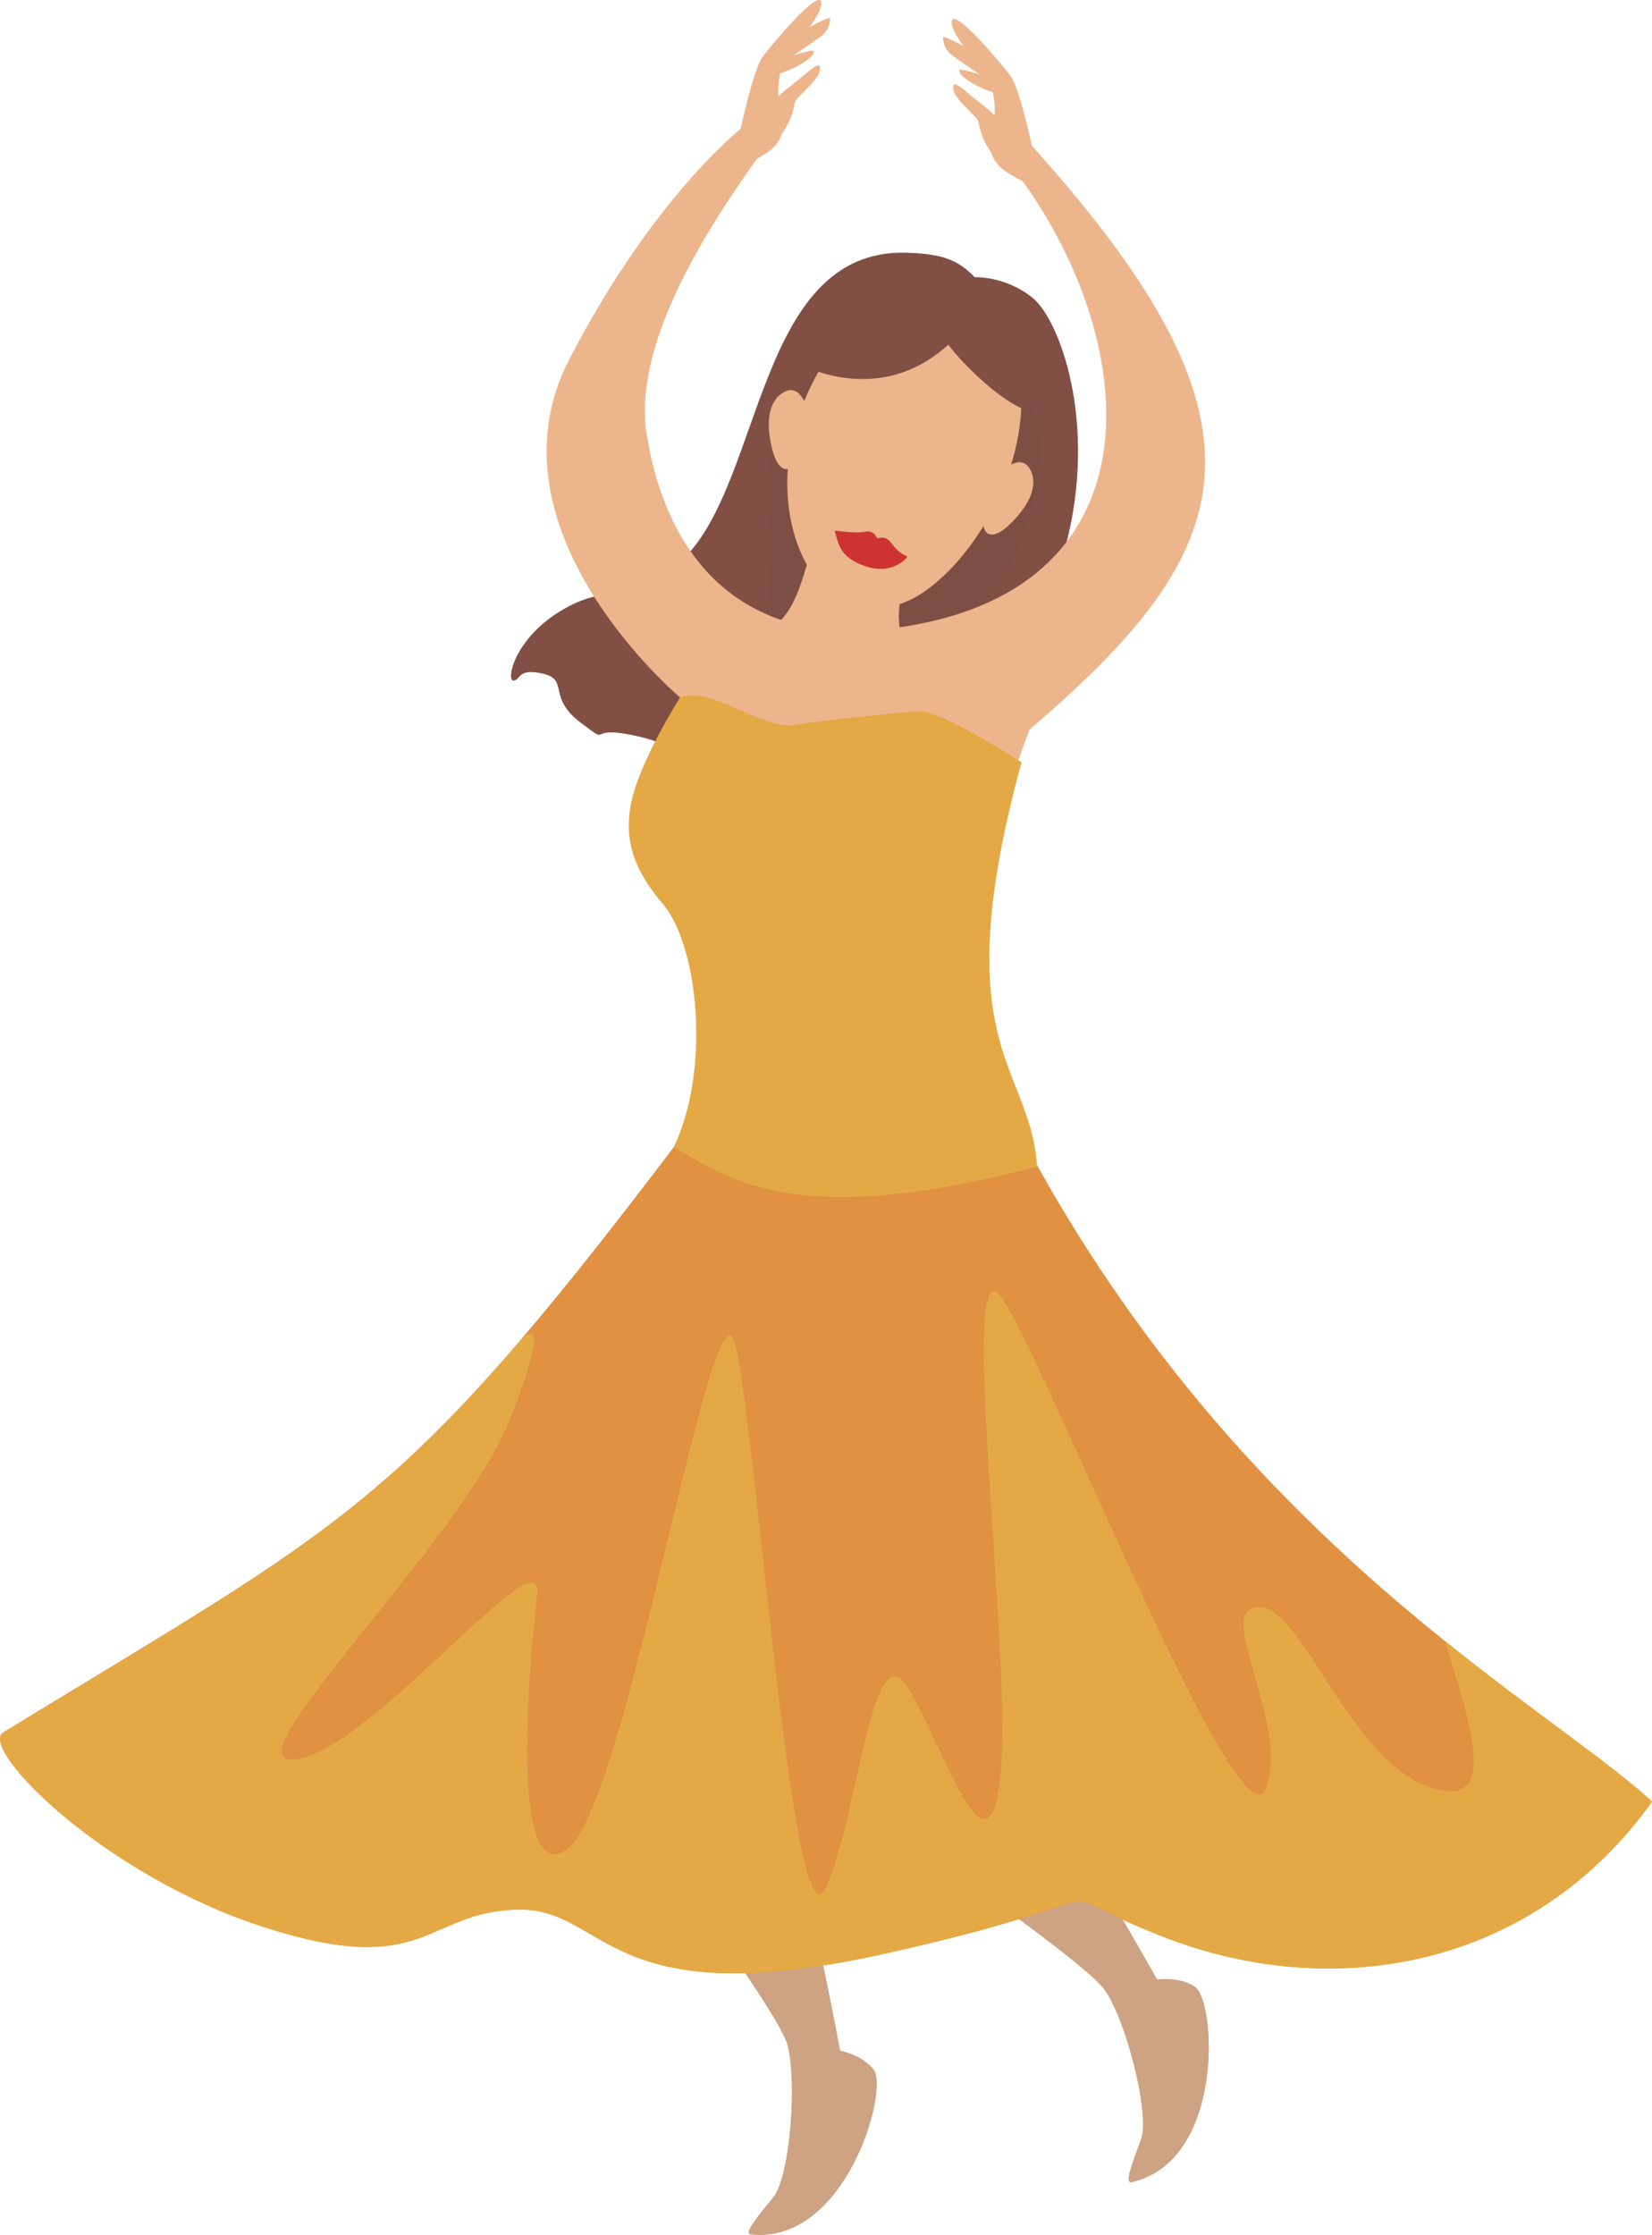 <?xml version="1.0" encoding="UTF-8"?>
<!DOCTYPE svg PUBLIC "-//W3C//DTD SVG 1.1//EN" "http://www.w3.org/Graphics/SVG/1.1/DTD/svg11.dtd">
<!-- Creator: CorelDRAW -->
<svg xmlns="http://www.w3.org/2000/svg" xml:space="preserve" width="68.12mm" height="92.118mm" style="shape-rendering:geometricPrecision; text-rendering:geometricPrecision; image-rendering:optimizeQuality; fill-rule:evenodd; clip-rule:evenodd"
viewBox="0 0 12.061 16.31"
 xmlns:xlink="http://www.w3.org/1999/xlink">
 <defs>
  <style type="text/css">
   <![CDATA[
    .fil8 {fill:#252226}
    .fil1 {fill:#7D4E43}
    .fil0 {fill:#824F44}
    .fil9 {fill:#CD3431}
    .fil4 {fill:#CDA384}
    .fil7 {fill:#D3897B}
    .fil3 {fill:#E48E71}
    .fil5 {fill:#E4A945}
    .fil2 {fill:#EDB58C}
    .fil6 {fill:#E09142}
   ]]>
  </style>
 </defs>
 <g id="图层_x0020_1">
  <path class="fil0" d="M6.671 1.847c-1.154,-0.088 -1.089,1.681 -1.694,2.243 -0.389,0.361 -0.494,0.144 -0.861,0.355 -0.367,0.211 -0.422,0.528 -0.367,0.522 0.056,-0.006 0.028,-0.094 0.217,-0.05 0.189,0.044 0.028,0.172 0.272,0.356 0.244,0.183 0.022,0.017 0.389,0.094 0.367,0.078 0.156,0.128 0.628,0.35 0.472,0.222 0.786,0.18 1.522,-0.056 0.736,-0.235 0.772,-0.794 1.005,-1.683 0.233,-0.889 -0.044,-1.644 -0.244,-1.805 -0.2,-0.161 -0.422,-0.15 -0.422,-0.15 -0.13,-0.137 -0.252,-0.163 -0.444,-0.177z"/>
  <path class="fil1" d="M7.158 2.515c0.138,0.103 0.385,0.34 0.422,0.619 0.109,0.824 -0.617,1.837 -1.45,2.033 -0.683,0.161 -1.386,0.219 -1.193,0.004 0.598,-0.666 0.651,-0.298 0.693,-1.143 0.011,-0.222 -0.105,-0.396 0.01,-0.745 0.114,-0.349 0.302,-0.581 0.335,-0.57 0.033,0.01 1.184,-0.198 1.184,-0.198z"/>
  <path class="fil2" d="M7.282 3.464c0.039,-0.035 0.175,-0.163 0.241,-0.034 0.066,0.129 -0.032,0.283 -0.151,0.397 -0.12,0.115 -0.186,0.084 -0.195,-0.004 -0.008,-0.089 0.104,-0.359 0.104,-0.359z"/>
  <path class="fil2" d="M5.906 3.021c-0.015,-0.05 -0.064,-0.231 -0.188,-0.156 -0.124,0.075 -0.121,0.257 -0.079,0.418 0.042,0.16 0.114,0.169 0.168,0.098 0.054,-0.071 0.099,-0.36 0.099,-0.36z"/>
  <path class="fil4" d="M5.212 9.375c0,0 -0.946,1.389 -1.175,2.075 -0.229,0.687 0.198,1.251 0.366,1.496 0.168,0.244 1.267,1.709 1.343,1.969 0.076,0.259 0.023,0.965 -0.099,1.118 -0.122,0.153 -0.222,0.269 -0.164,0.275 0.694,0.07 1.009,-1.057 0.894,-1.204 -0.084,-0.107 -0.244,-0.137 -0.244,-0.137 0,0 -0.256,-1.406 -0.485,-2.009 -0.229,-0.603 -0.534,-1.03 -0.534,-1.03 0,-3.54112e-005 0.74,-1.015 0.992,-1.435 0.252,-0.42 0.359,-0.641 0.359,-0.641l-1.251 -0.477z"/>
  <path class="fil4" d="M5.78 9.448c0,0 -0.45,1.619 -0.446,2.343 0.004,0.724 0.59,1.121 0.827,1.299 0.237,0.177 1.749,1.212 1.904,1.433 0.156,0.221 0.332,0.907 0.265,1.09 -0.067,0.184 -0.124,0.326 -0.067,0.313 0.68,-0.157 0.616,-1.325 0.459,-1.427 -0.114,-0.074 -0.275,-0.052 -0.275,-0.052 0,0 -0.694,-1.249 -1.105,-1.746 -0.41,-0.497 -0.837,-0.804 -0.837,-0.804 0,-1.77056e-005 0.375,-1.199 0.478,-1.677 0.104,-0.478 0.134,-0.722 0.134,-0.722l-1.338 -0.05z"/>
  <path class="fil2" d="M4.721 3.169c-0.133,-0.833 0.8,-1.972 0.867,-2.105 0.067,-0.133 -0.122,-0.172 -0.122,-0.172 1.77056e-005,0 -0.667,0.489 -1.311,1.733 -0.644,1.244 0.811,2.466 0.811,2.466 0,-1.77056e-005 -0.183,0.505 -0.239,0.816 -0.056,0.311 0.089,0.489 0.256,0.689 0.596,0.684 0.396,1.362 0.112,1.871 0.144,0.111 2.315,0.29 2.482,0.045 -0.349,-0.881 -0.639,-1.663 -0.061,-3.187 1.557,-1.329 1.878,-2.235 -0.062,-4.348l-0.122 0.169c0.936,1.144 1.235,3.013 -0.578,3.399 -0.168,0.036 -0.322,0.053 -0.461,0.058 -0.897,0.032 -1.427,-0.53 -1.572,-1.435z"/>
  <path class="fil5" d="M4.965 5.091c0,0 -0.306,0.478 -0.361,0.789 -0.056,0.311 0.072,0.522 0.239,0.722 0.273,0.328 0.351,1.307 0.034,1.849 1.36,0.466 2.361,0.952 2.594,0.755 0.44,-1.489 -0.721,-1.051 -0.013,-3.643 0,-3.54112e-005 -0.593,-0.383 -0.748,-0.372 -0.156,0.011 -0.683,0.061 -0.911,0.1 -0.228,0.039 -0.611,-0.289 -0.833,-0.2z"/>
  <path class="fil6" d="M7.576 8.512c1.558,2.794 3.71,3.927 4.485,4.636 -0.867,1.213 -2.319,1.476 -3.574,0.985 -1.022,-0.4 -0.045,-0.311 -2.066,0.133 -2.022,0.444 -1.989,-0.352 -2.655,-0.33 -0.666,0.022 -0.655,0.507 -1.833,0.13 -1.178,-0.378 -2.088,-1.303 -1.911,-1.422 2.536,-1.549 2.896,-1.634 4.897,-4.272 0.422,0.242 0.905,0.604 2.657,0.14z"/>
  <path class="fil2" d="M6.708 3.997c-0.36,0.709 0.067,0.839 0.011,0.855 -0.056,0.017 -0.533,0.139 -0.872,0.011 -0.339,-0.128 -0.267,-0.222 -0.267,-0.222 0.208,-0.176 0.238,-0.241 0.383,-0.778l0.744 0.133z"/>
  <path class="fil2" d="M6.744 4.321c-0.18,0.125 -0.431,0.167 -0.595,0.072 -0.377,-0.22 -0.506,-0.844 -0.311,-1.38 0.269,-0.74 0.9,-1.193 1.333,-0.802 0.595,0.538 0.17,1.696 -0.427,2.11z"/>
  <path class="fil0" d="M7.173 2.096c0,0 0.178,0.078 -0.306,0.467 -0.483,0.389 -1.016,0.1 -1.016,0.1 0,0 0.355,-0.528 0.622,-0.628 0.267,-0.1 0.7,0.061 0.7,0.061z"/>
  <path class="fil0" d="M6.812 2.196c0,0 -0.072,0.144 0.228,0.455 0.3,0.311 0.461,0.344 0.461,0.344 0,0 0.039,-0.568 -0.033,-0.739 -0.073,-0.171 -0.328,-0.193 -0.403,-0.221 -0.075,-0.028 -0.253,0.16 -0.253,0.16z"/>
  <path class="fil9" d="M6.404 3.929c-0.001,0 -0.021,-0.06 -0.081,-0.049 -0.103,0.019 -0.233,-0.017 -0.228,-0.002 0.03,0.104 0.04,0.189 0.219,0.253 0.203,0.073 0.316,-0.067 0.309,-0.07 -0.129,-0.054 -0.108,-0.163 -0.219,-0.132z"/>
  <path class="fil2" d="M5.592 0.846c0.069,-0.122 0.056,-0.122 0.192,-0.228 0.136,-0.106 0.208,-0.189 0.203,-0.111 -0.006,0.078 -0.172,0.2 -0.183,0.239 -0.011,0.039 -0.013,0.111 -0.096,0.231 -0.082,0.119 -0.174,0.175 -0.174,0.091 0,-0.083 0.058,-0.222 0.058,-0.222z"/>
  <path class="fil2" d="M5.667 0.351c0.036,-0.044 0.392,-0.244 0.394,-0.217 0.003,0.028 -0.014,0.083 -0.05,0.117 -0.036,0.033 -0.364,0.258 -0.356,0.23 0.008,-0.028 0.011,-0.131 0.011,-0.131z"/>
  <path class="fil2" d="M5.631 0.449c0.03,0.003 0.314,-0.103 0.311,-0.075 -0.003,0.028 -0.017,0.044 -0.094,0.094 -0.078,0.05 -0.231,0.092 -0.231,0.092l0.014 -0.111z"/>
  <path class="fil2" d="M5.285 1.269c0.044,-0.056 0.07,-0.08 0.099,-0.22 0.029,-0.141 0.118,-0.546 0.184,-0.635 0.067,-0.089 0.405,-0.494 0.428,-0.4 0.022,0.094 -0.271,0.412 -0.271,0.412 1.77056e-005,-1.77056e-005 -0.064,0.183 -0.036,0.308 0.028,0.125 0.056,0.244 -0.039,0.339 -0.094,0.094 -0.365,0.196 -0.365,0.196z"/>
  <path class="fil2" d="M7.354 0.985c-0.069,-0.122 -0.056,-0.122 -0.192,-0.228 -0.136,-0.106 -0.208,-0.189 -0.203,-0.111 0.005,0.078 0.172,0.2 0.183,0.239 0.011,0.039 0.013,0.111 0.096,0.231 0.082,0.119 0.174,0.175 0.174,0.091 0,-0.083 -0.058,-0.222 -0.058,-0.222z"/>
  <path class="fil2" d="M7.279 0.49c-0.036,-0.044 -0.392,-0.244 -0.394,-0.217 -0.003,0.028 0.014,0.083 0.05,0.117 0.036,0.033 0.364,0.258 0.355,0.23 -0.008,-0.028 -0.011,-0.131 -0.011,-0.131z"/>
  <path class="fil2" d="M7.315 0.588c-0.03,0.003 -0.314,-0.103 -0.311,-0.075 0.003,0.028 0.017,0.044 0.094,0.094 0.078,0.05 0.231,0.092 0.231,0.092l-0.014 -0.111z"/>
  <path class="fil2" d="M7.66 1.408c-0.044,-0.056 -0.07,-0.08 -0.099,-0.22 -0.029,-0.141 -0.117,-0.546 -0.184,-0.635 -0.067,-0.089 -0.406,-0.494 -0.428,-0.4 -0.022,0.094 0.271,0.412 0.271,0.412 0,0 0.064,0.183 0.036,0.308 -0.028,0.125 -0.056,0.244 0.039,0.339 0.094,0.094 0.365,0.196 0.365,0.196z"/>
  <path class="fil5" d="M9.241 13.05c-0.178,0.489 -1.555,-2.988 -1.911,-3.555 -0.328,-0.522 -0.004,2.072 -0.012,3.176 -0.001,0.094 -0.004,0.176 -0.01,0.246 -0.078,0.889 -0.389,-0.089 -0.666,-0.578 -0.194,-0.342 -0.296,0.231 -0.424,0.792 -0.055,0.24 -0.114,0.478 -0.187,0.641 -0.1,0.224 -0.205,-0.307 -0.303,-1.051 -0.058,-0.436 -0.114,-0.946 -0.166,-1.419 -0.025,-0.227 -0.049,-0.446 -0.072,-0.645 -0.046,-0.398 -0.088,-0.715 -0.125,-0.851 -0.125,-0.474 -0.562,2.005 -0.952,3.151 -0.094,0.277 -0.186,0.476 -0.27,0.537 -0.431,0.313 -0.278,-1.378 -0.222,-1.855 0.056,-0.478 -1.2,1.122 -1.755,1.2 -0.556,0.078 1.2,-1.578 1.555,-2.477 0.355,-0.9 0.071,-0.57 0.071,-0.57 -1.139,1.328 -1.793,1.647 -3.769,2.853 -0.177,0.119 0.733,1.044 1.911,1.422 1.178,0.378 1.166,-0.107 1.833,-0.13 0.535,-0.018 0.619,0.491 1.675,0.464 0.164,-0.004 0.352,-0.022 0.569,-0.056 0.127,-0.02 0.264,-0.046 0.411,-0.078 0.495,-0.109 0.81,-0.196 1.019,-0.261 0.542,-0.167 0.367,-0.177 0.757,0.004 0.074,0.034 0.168,0.075 0.29,0.123 1.255,0.491 2.708,0.228 3.574,-0.985 -0.318,-0.291 -0.868,-0.654 -1.514,-1.173 0.174,0.557 0.365,1.132 0.016,1.097 -0.667,-0.067 -1.044,-1.366 -1.378,-1.344 -0.333,0.022 0.233,0.833 0.056,1.322z"/>
  <path class="fil4" d="M6.008 15.177c0.044,0.106 0.178,0.3 0.056,0.622 -0.067,0.176 -0.292,0.37 -0.509,0.511 0.644,-0.011 0.934,-1.065 0.822,-1.207 -0.084,-0.107 -0.244,-0.137 -0.244,-0.137 3.54112e-005,0 -0.049,-0.268 -0.123,-0.621 -0.123,0.019 -0.237,0.033 -0.343,0.043 0.116,0.267 0.31,0.716 0.341,0.789z"/>
  <path class="fil4" d="M8.224 14.393c0.156,0.283 0.283,0.4 0.355,0.594 0.046,0.124 -0.135,0.598 -0.262,0.923 0.621,-0.206 0.557,-1.312 0.405,-1.412 -0.114,-0.074 -0.275,-0.052 -0.275,-0.052 0,0 -0.102,-0.183 -0.251,-0.437 -0.272,-0.126 -0.269,-0.159 -0.426,-0.111 0.175,0.154 0.374,0.349 0.454,0.495z"/>
 </g>
</svg>
